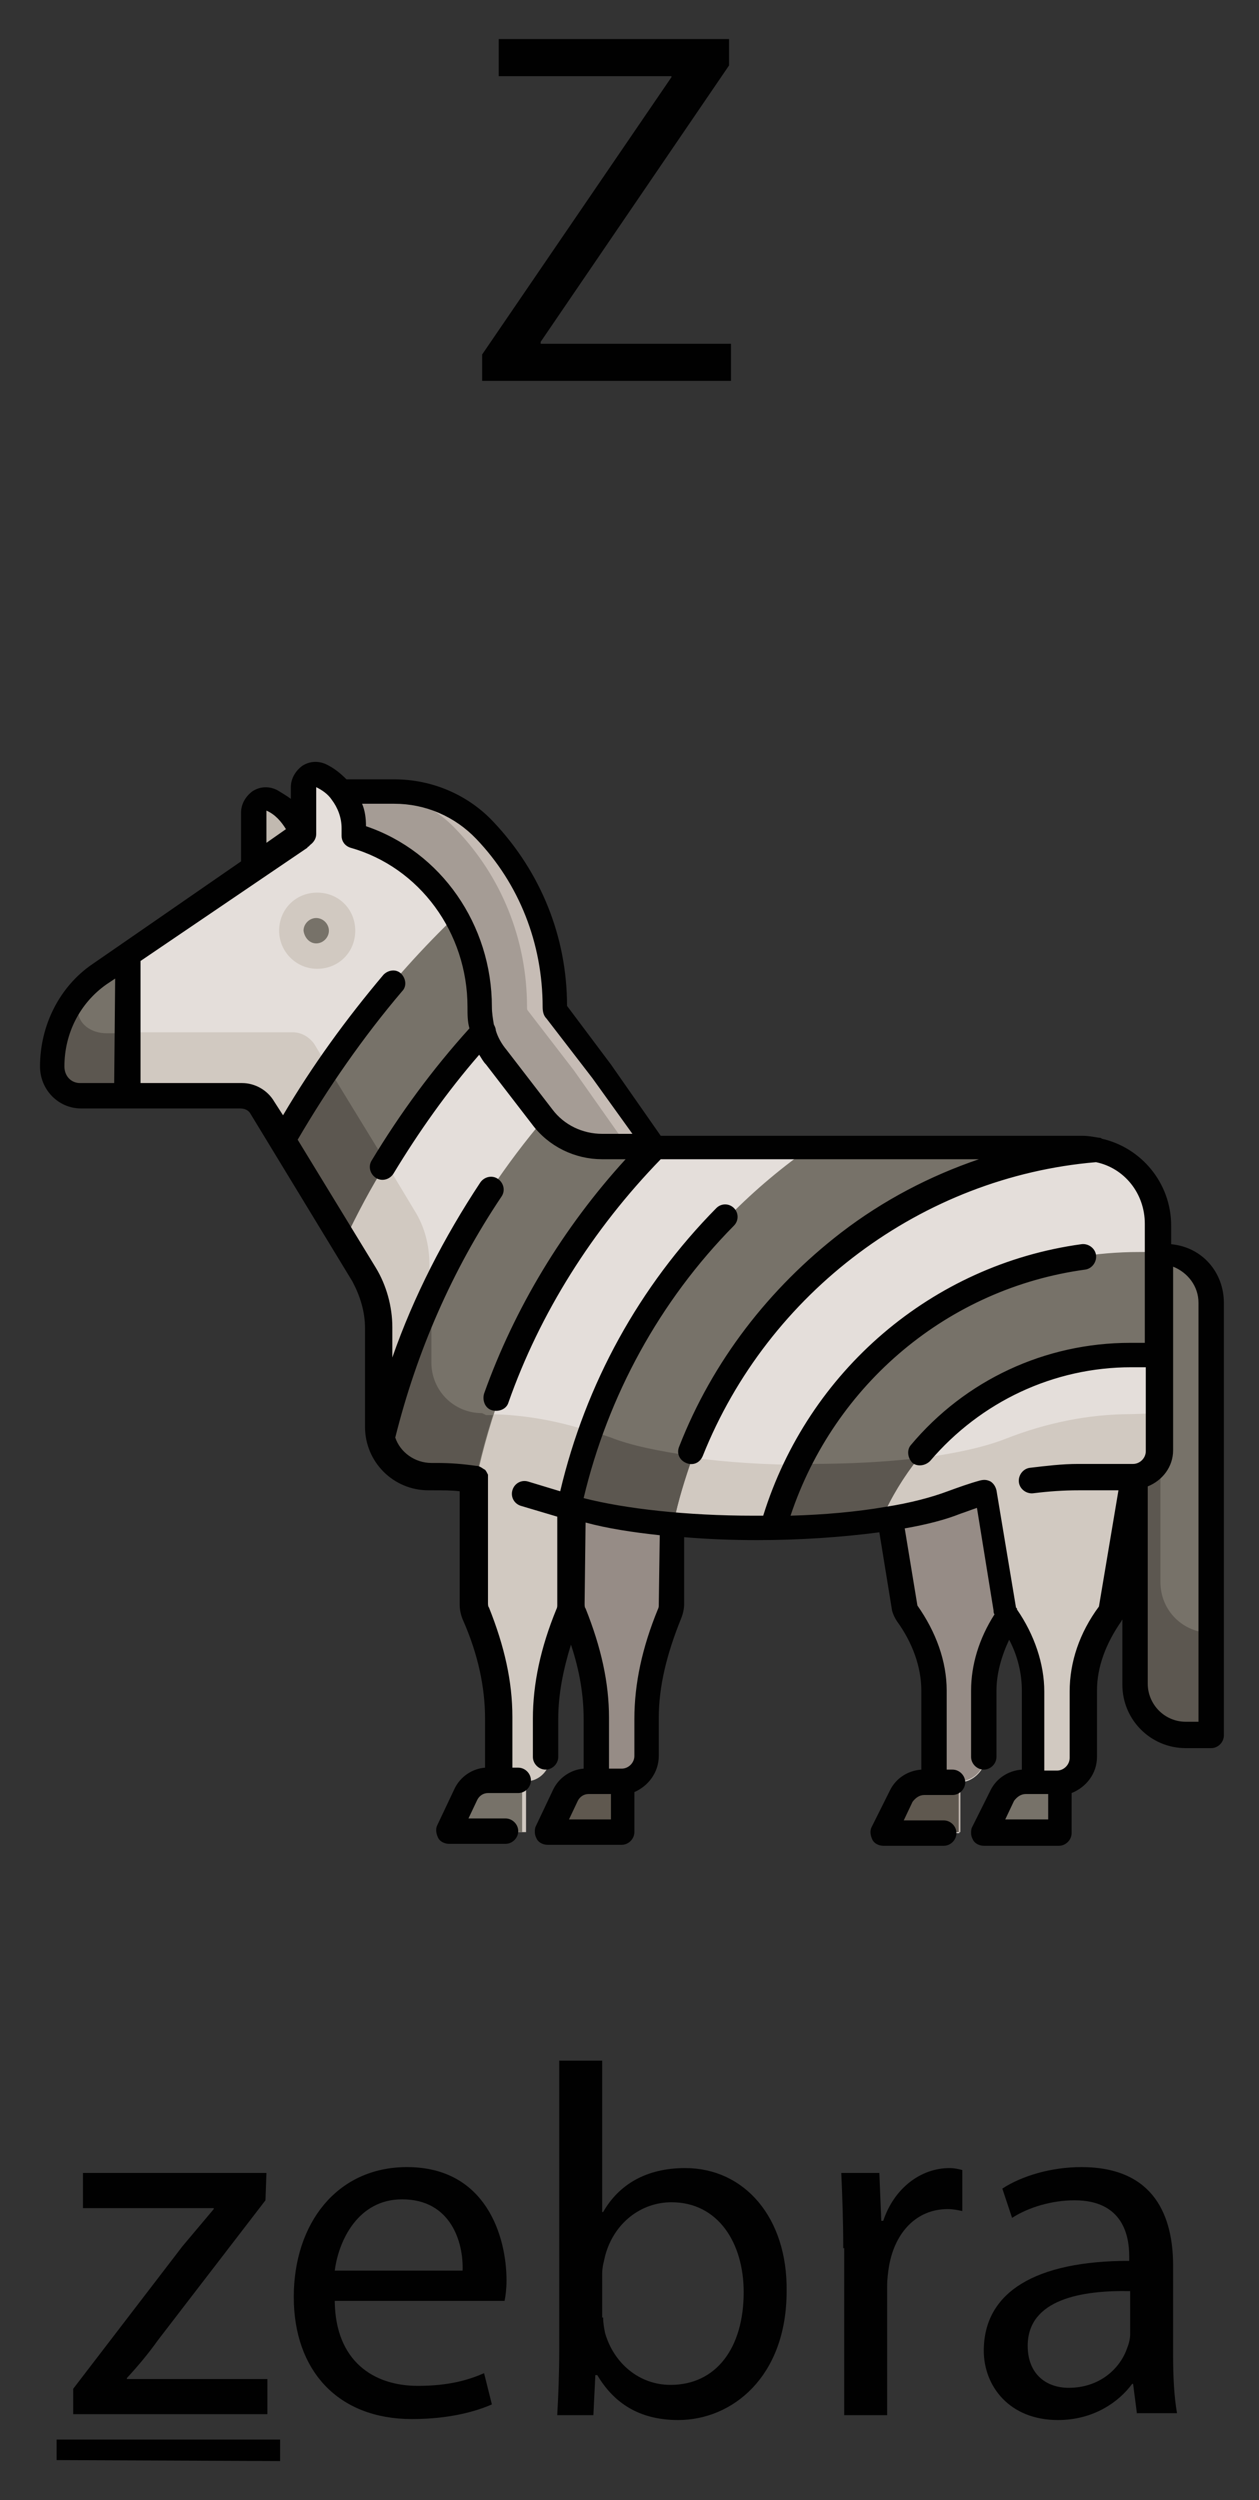 <svg
    xmlns="http://www.w3.org/2000/svg"
    viewBox="0 0 129 256"
    id="vector">
    <rect x="0" y="0" width="129" height="256" fill="#333333" stroke="none"/>
    <path
        id="path"
        d="M 58.4 -183 L 52.7 -170.4 L 56.2 -166.6 L 66.8 -183 L 58.4 -183 Z"
        fill="#f8e9c7"/>
    <path
        id="path_25"
        d="M 60.6 -183 L 58.4 -183 L 52.7 -170.4 L 54.2 -168.8 L 60.6 -183 Z"
        fill="#f3dbb4"/>
    <path
        id="path_26"
        d="M 49.9 -168.5 L 55.6 -162.8 C 55.8 -162.6 56.1 -162.4 56.5 -162.4 L 62.6 -162.4 L 62.6 -163.6 C 62.6 -164.3 62.1 -164.8 61.4 -164.8 L 59 -164.8 C 58.6 -164.8 58.3 -165 58.1 -165.2 L 53.5 -170.9 C 53.3 -171.2 52.9 -171.2 52.6 -170.9 L 49.9 -168.5 Z"
        fill="#f5d190"/>
    <path
        id="path_27"
        d="M 75.9 -167.3 L 66.8 -167.3 C 66.1 -167.3 65.6 -166.8 65.6 -166.1 L 65.6 -160.1 L 56.5 -160.1 C 55.8 -160.1 55.3 -159.6 55.3 -158.9 L 55.3 -152.9 L 46.2 -152.9 C 45.5 -152.9 45 -152.4 45 -151.7 L 45 -145.7 L 55.3 -145.7 C 66.6 -145.7 75.8 -154.9 75.8 -166.2 L 75.8 -167.3 Z"
        fill="#dbd8db"/>
    <path
        id="path_28"
        d="M 62.6 -160.7 L 62.6 -163.7 L 57.4 -163.7 C 56.8 -163.7 56.2 -163.9 55.8 -164.4 L 50.8 -169.4 L 49 -167.6 C 48.7 -167.3 48.6 -166.8 48.7 -166.4 L 53.9 -161.2 C 54.6 -160.5 55.5 -160.1 56.5 -160.1 L 62 -160.1 C 62.3 -160.1 62.6 -160.3 62.6 -160.7 Z"
        fill="#ecbd82"/>
    <path
        id="path_29"
        d="M 75.9 -167.3 L 66.8 -167.3 C 66.1 -167.3 65.6 -166.8 65.6 -166.1 L 65.6 -160.1 L 56.5 -160.1 C 55.8 -160.1 55.3 -159.6 55.3 -158.9 L 55.3 -152.9 L 46.2 -152.9 C 45.5 -152.9 45 -152.4 45 -151.7 L 45 -145.7 L 46.8 -145.7 L 46.8 -151.1 L 55.3 -151.1 C 56.3 -151.1 57.1 -151.9 57.1 -152.9 L 57.1 -158.3 L 65.6 -158.3 C 66.6 -158.3 67.4 -159.1 67.4 -160.1 L 67.4 -165.5 L 75.8 -165.5 C 75.9 -166.1 75.9 -167.3 75.9 -167.3 Z"
        fill="#c8c5c9"/>
    <path
        id="path_30"
        d="M 62.6 -160.7 L 62.6 -162.5 L 56.5 -162.5 C 56.2 -162.5 55.9 -162.6 55.6 -162.9 L 49.9 -168.6 L 48.9 -167.6 C 48.4 -167.1 48.4 -166.4 48.9 -165.9 L 53.6 -161.2 C 54.3 -160.5 55.2 -160.1 56.2 -160.1 L 62 -160.1 C 62.3 -160.1 62.6 -160.3 62.6 -160.7 Z"
        fill="#eceaec"/>
    <path
        id="path_31"
        d="M 59 -170.9 L 66.9 -183 L 58.4 -183 L 54.6 -174.7 L 59 -170.9 Z"
        fill="#706672"/>
    <path
        id="path_32"
        d="M 58.4 -183 L 58.4 -183 L 54.6 -174.7 L 56.2 -173.3 L 60.6 -183 L 58.4 -183 Z"
        fill="#5f5461"/>
    <path
        id="path_33"
        d="M 55.7 -177 L 54.6 -174.7 L 59 -170.9 L 60.4 -173 L 55.7 -177 Z"
        fill="#867f87"/>
    <path
        id="path_34"
        d="M 57.3 -175.6 L 55.7 -177 L 54.6 -174.7 L 56.2 -173.3 L 57.3 -175.6 Z"
        fill="#706672"/>
    <path
        id="path_35"
        d="M 75.9 -167.9 L 66.8 -167.9 C 65.8 -167.9 65 -167.1 65 -166.1 L 65 -160.6 L 63.1 -160.6 L 63.1 -163.7 C 63.1 -164.7 62.3 -165.5 61.3 -165.5 L 59 -165.5 C 58.8 -165.5 58.6 -165.6 58.5 -165.7 L 57.2 -167.2 L 67.3 -182.7 C 67.5 -183 67.4 -183.3 67.1 -183.5 C 66.8 -183.7 66.5 -183.6 66.3 -183.3 L 60.1 -173.9 L 56.2 -177.2 L 58.8 -182.7 C 58.9 -183 58.8 -183.3 58.5 -183.5 C 58.2 -183.6 57.9 -183.5 57.7 -183.2 L 52.3 -171.8 L 48.4 -167.9 C 47.7 -167.2 47.7 -166.1 48.4 -165.4 L 53.1 -160.7 C 53.6 -160.2 54.2 -159.9 54.8 -159.7 C 54.7 -159.5 54.6 -159.2 54.6 -158.9 L 54.6 -153.4 L 46.1 -153.4 C 45.1 -153.4 44.3 -152.6 44.3 -151.6 L 44.3 -145.6 C 44.3 -145.3 44.6 -145 44.9 -145 C 45.2 -145 45.5 -145.3 45.5 -145.6 L 45.5 -151.6 C 45.5 -152 45.8 -152.2 46.1 -152.2 L 55.2 -152.2 C 55.5 -152.2 55.8 -152.5 55.8 -152.8 L 55.8 -158.8 C 55.8 -159.2 56.1 -159.4 56.4 -159.4 L 65.5 -159.4 C 65.8 -159.4 66.1 -159.7 66.1 -160 L 66.1 -166 C 66.1 -166.4 66.4 -166.6 66.7 -166.6 L 75.8 -166.6 C 76.1 -166.6 76.4 -166.9 76.4 -167.2 C 76.5 -167.6 76.2 -167.9 75.9 -167.9 Z M 53.6 -171.6 L 54.7 -173.9 L 58.2 -170.9 L 56.4 -168.2 L 53.6 -171.6 Z M 59.6 -172.9 L 58.9 -171.8 L 55.2 -174.9 L 55.8 -176.1 L 59.6 -172.9 Z M 56.3 -160.6 C 55.5 -160.6 54.7 -160.9 54.1 -161.5 L 49.4 -166.2 C 49.1 -166.5 49.1 -166.9 49.4 -167.1 L 50 -167.7 L 55.3 -162.4 C 55.6 -162.1 56.1 -161.9 56.6 -161.9 L 59 -161.9 C 59.3 -161.9 59.6 -162.2 59.6 -162.5 C 59.6 -162.8 59.3 -163.1 59 -163.1 L 56.5 -163.1 C 56.3 -163.1 56.2 -163.2 56 -163.3 L 50.7 -168.6 L 52.9 -170.8 L 57.6 -165.1 C 57.9 -164.7 58.4 -164.5 59 -164.5 L 61.4 -164.5 C 61.8 -164.5 62 -164.2 62 -163.9 L 62 -163.3 L 61.4 -163.3 C 61.1 -163.3 60.8 -163 60.8 -162.7 C 60.8 -162.4 61.1 -162.1 61.4 -162.1 L 62 -162.1 L 62 -160.8 L 56.3 -160.8 Z"
        fill="#010101"/>
    <path
        id="path_36"
        d="M 42.1 -125.9 C 42.6 -125.6 43.4 -125.3 44.2 -125.3 C 45.3 -125.3 45.9 -125.9 45.9 -126.6 C 45.9 -127.3 45.5 -127.8 44.3 -128.2 C 42.8 -128.7 42 -129.6 42 -130.6 C 42 -132 43.1 -133.1 45 -133.1 C 45.9 -133.1 46.6 -132.9 47.1 -132.6 L 46.7 -131.5 C 46.4 -131.7 45.7 -132 44.9 -132 C 44 -132 43.5 -131.5 43.5 -130.8 C 43.5 -130.1 44 -129.8 45.1 -129.3 C 46.6 -128.7 47.4 -128 47.4 -126.7 C 47.4 -125.2 46.2 -124.1 44.2 -124.1 C 43.3 -124.1 42.4 -124.3 41.8 -124.7 L 42.1 -125.9 Z"
        fill="#010101"/>
    <path
        id="path_37"
        d="M 51.2 -135.4 L 51.2 -132.9 L 53.4 -132.9 L 53.4 -131.7 L 51.2 -131.7 L 51.2 -127.1 C 51.2 -126 51.5 -125.4 52.4 -125.4 C 52.8 -125.4 53.1 -125.5 53.3 -125.5 L 53.4 -124.3 C 53.1 -124.2 52.6 -124.1 52 -124.1 C 51.3 -124.1 50.7 -124.3 50.3 -124.8 C 49.9 -125.3 49.7 -126 49.7 -127 L 49.7 -131.7 L 48.4 -131.7 L 48.4 -132.9 L 49.7 -132.9 L 49.7 -135 L 51.2 -135.4 Z"
        fill="#010101"/>
    <path
        id="path_38"
        d="M 56 -128.3 C 56 -126.2 57.4 -125.3 58.9 -125.3 C 60 -125.3 60.7 -125.5 61.3 -125.7 L 61.6 -124.6 C 61.1 -124.4 60.1 -124.1 58.7 -124.1 C 56.1 -124.1 54.5 -125.8 54.5 -128.4 C 54.5 -131 56 -133 58.5 -133 C 61.3 -133 62 -130.5 62 -129 C 62 -128.7 62 -128.4 61.9 -128.3 L 56 -128.3 Z M 60.5 -129.5 C 60.5 -130.5 60.1 -132 58.3 -132 C 56.7 -132 56 -130.5 55.9 -129.5 L 60.5 -129.5 Z"
        fill="#010101"/>
    <path
        id="path_39"
        d="M 64 -130.1 C 64 -131.2 64 -132.1 63.9 -132.9 L 65.3 -132.9 L 65.4 -131.4 L 65.4 -131.4 C 66 -132.4 67 -133.1 68.4 -133.1 C 70.5 -133.1 72 -131.3 72 -128.7 C 72 -125.6 70.1 -124.1 68.1 -124.1 C 67 -124.1 66 -124.6 65.5 -125.4 L 65.5 -125.4 L 65.5 -120.7 L 64 -120.7 L 64 -130.1 Z M 65.5 -127.8 C 65.5 -127.6 65.5 -127.4 65.6 -127.2 C 65.9 -126.1 66.8 -125.4 67.9 -125.4 C 69.5 -125.4 70.5 -126.7 70.5 -128.7 C 70.5 -130.4 69.6 -131.9 67.9 -131.9 C 66.8 -131.9 65.8 -131.1 65.5 -130 C 65.4 -129.8 65.4 -129.6 65.4 -129.4 L 65.4 -127.8 Z"
        fill="#010101"/>
    <path
        id="path_40"
        d="M 73.8 -125.9 C 74.3 -125.6 75.1 -125.3 75.9 -125.3 C 77 -125.3 77.6 -125.9 77.6 -126.6 C 77.6 -127.3 77.2 -127.8 76 -128.2 C 74.5 -128.7 73.7 -129.6 73.7 -130.6 C 73.7 -132 74.8 -133.1 76.7 -133.1 C 77.6 -133.1 78.3 -132.9 78.8 -132.6 L 78.4 -131.5 C 78.1 -131.7 77.4 -132 76.6 -132 C 75.7 -132 75.2 -131.5 75.2 -130.8 C 75.2 -130.1 75.7 -129.8 76.8 -129.3 C 78.3 -128.7 79.1 -128 79.1 -126.7 C 79.1 -125.2 77.9 -124.1 75.9 -124.1 C 75 -124.1 74.1 -124.3 73.5 -124.7 L 73.8 -125.9 Z"
        fill="#010101"/>
    <path
        id="path_41"
        d="M 41.5 -123.4 L 47.3 -123.4 L 47.3 -122.6 L 41.5 -122.6 Z"
        fill="#010101"/>
    <path
        id="path_42"
        d="M 73.7 -123.4 L 79.5 -123.4 L 79.5 -122.6 L 73.7 -122.6 Z"
        fill="#010101"/>
    <path
        id="path_43"
        d="M 58 -198.3 C 58.5 -198 59.3 -197.7 60.1 -197.7 C 61.3 -197.7 61.8 -198.3 61.8 -199 C 61.8 -199.8 61.4 -200.2 60.2 -200.6 C 58.6 -201.2 57.9 -202 57.9 -203.1 C 57.9 -204.5 59 -205.7 60.9 -205.7 C 61.8 -205.7 62.6 -205.4 63 -205.2 L 62.6 -204 C 62.3 -204.2 61.6 -204.5 60.8 -204.5 C 59.9 -204.5 59.3 -204 59.3 -203.3 C 59.3 -202.6 59.8 -202.3 61 -201.8 C 62.5 -201.2 63.3 -200.5 63.3 -199.2 C 63.3 -197.7 62.1 -196.6 60 -196.6 C 59 -196.6 58.2 -196.8 57.6 -197.2 L 58 -198.3 Z"
        fill="#010101"/>
    <path
        id="path_44"
        d="M 31.2 88.8 L 26 88.8 L 26 83 C 26 82 27 81.4 27.9 81.8 L 27.9 81.8 C 29.9 82.8 31.2 84.9 31.2 87.2 L 31.2 88.8 L 31.2 88.8 Z"
        fill="#c1b9b0"/>
    <path
        id="path_45"
        d="M 124.1 133.4 L 124.1 177.7 L 121.5 177.7 C 118.6 177.7 116.3 175.4 116.3 172.5 L 116.3 128.2 L 118.9 128.2 C 121.8 128.2 124.1 130.5 124.1 133.4 Z"
        fill="#5c5750"/>
    <path
        id="path_46"
        d="M 119 125.2 L 119 148.6 C 119 150 117.8 151.2 116.4 151.2 L 110.8 151.2 C 109.2 151.2 107.6 151.3 106 151.6 L 103.8 164.7 C 103.8 164.9 103.7 165.1 103.6 165.2 C 101.9 167.5 100.9 170.2 100.9 173.1 L 100.9 179.9 C 100.9 181.3 99.7 182.5 98.3 182.5 L 98.3 185.1 L 98.3 187.7 L 90.6 187.7 L 92.5 183.9 C 92.9 183 93.8 182.5 94.8 182.5 L 95.8 182.5 L 95.8 180.2 L 95.8 173.1 C 95.8 170.2 94.8 167.5 93.1 165.2 C 93 165 92.9 164.9 92.9 164.7 L 91.4 155.5 C 87.6 156.1 82.9 156.5 77.8 156.5 C 74.7 156.5 71.7 156.4 69 156.1 L 69 164.3 C 69 164.7 68.9 165 68.8 165.3 C 67.4 168.7 66.5 172.3 66.5 176 L 66.5 179.9 C 66.5 181.3 65.4 182.5 64 182.5 L 61.5 182.5 L 61.5 176 C 61.5 172.3 60.6 168.7 59.2 165.3 C 59.1 165 59 164.6 59 164.3 L 59 154.3 C 58.5 154.2 58.1 154 57.7 153.8 C 53.6 152.2 49.3 151.3 44.9 151.3 L 44.4 151.3 C 41.5 151.3 39.2 149 39.2 146.1 L 39.2 136 C 39.2 134.1 38.7 132.2 37.7 130.5 L 27.3 113.4 C 26.8 112.6 26 112.2 25.1 112.2 L 8.3 112.2 C 6.7 112.2 5.4 110.8 5.4 109.2 C 5.4 105.4 7.2 101.9 10.3 99.8 L 31.3 85.3 L 31.3 80.5 C 31.3 79.5 32.3 78.9 33.2 79.3 C 34 79.7 34.7 80.3 35.2 81 L 40.7 81 C 44.2 81 47.6 82.4 50 85 C 54.2 89.6 57 96 57 103.1 C 57 103.2 57 103.4 57.1 103.5 L 61.8 109.6 L 67.3 117.4 L 111.2 117.4 C 115.5 117.4 119 120.9 119 125.2 Z"
        fill="#e4deda"/>
    <path
        id="path_47"
        d="M 119 144.7 L 119 148.6 C 119 150 117.8 151.2 116.4 151.2 L 114.2 164.6 C 114.2 164.8 114.1 165 114 165.1 C 112.3 167.4 111.3 170.1 111.3 173 L 111.3 179.8 C 111.3 181.2 110.1 182.4 108.7 182.4 L 108.7 187.6 L 101 187.6 L 102.9 183.8 C 103.3 182.9 104.2 182.4 105.2 182.4 L 106.2 182.4 L 106.2 173 C 106.2 170.2 105.2 167.6 103.6 165.3 C 102 167.6 101 170.2 101 173 L 101 179.8 C 101 181.2 99.8 182.4 98.4 182.4 L 98.4 185 L 98.4 187.6 L 90.7 187.6 L 92.6 183.8 C 93 182.9 93.9 182.4 94.9 182.4 L 95.9 182.4 L 95.9 180.1 L 95.9 173 C 95.9 170.1 94.9 167.4 93.2 165.1 C 93.1 164.9 93 164.8 93 164.6 L 91.5 155.4 C 87.7 156 83 156.4 77.9 156.4 C 70.1 156.4 63.2 155.5 59 154.2 L 58.9 164.2 C 58.9 164.6 58.8 164.9 58.7 165.2 C 57.3 168.6 56.4 172.2 56.4 175.9 L 56.4 179.8 C 56.4 181.2 55.3 182.4 53.9 182.4 L 53.9 187.6 L 46.3 187.6 L 48.1 183.8 C 48.5 182.9 49.4 182.4 50.4 182.4 L 51.4 182.4 L 51.4 176 C 51.4 172.3 50.5 168.7 49.1 165.3 C 49 165 48.9 164.6 48.9 164.3 L 48.9 151.5 C 47.6 151.3 46.3 151.3 45 151.3 L 44.5 151.3 C 41.6 151.3 39.3 149 39.3 146.1 L 39.3 136 C 39.3 134.1 38.8 132.2 37.8 130.5 L 27.4 113.4 C 26.9 112.6 26.1 112.2 25.2 112.2 L 8.3 112.2 C 6.7 112.2 5.4 110.8 5.4 109.2 C 5.4 105.4 7.2 101.9 10.3 99.8 L 11.1 99.2 C 10.7 100.3 10.6 101.5 10.6 102.7 C 10.6 104.4 11.9 105.7 13.5 105.7 L 30 105.7 C 30.9 105.7 31.7 106.2 32.2 106.9 L 42.5 124 C 43.5 125.6 44 127.5 44 129.5 L 44 139.6 C 44 142.5 46.3 144.8 49.2 144.8 L 49.7 144.8 C 54.1 144.8 58.4 145.7 62.5 147.3 C 66.5 148.9 74.1 150 82.8 150 C 91.5 150 99.1 148.9 103.1 147.3 C 107.2 145.7 111.5 144.8 115.9 144.8 L 119 144.7 L 119 144.7 L 119 144.7 Z"
        fill="#d1c9c1"/>
    <path
        id="path_48"
        d="M 50 182.4 L 53.5 182.4 L 53.5 187.6 L 45.9 187.6 L 47.7 183.8 C 48.2 183 49.1 182.4 50 182.4 Z"
        fill="#777269"/>
    <path
        id="path_49"
        d="M 103.5 165.3 C 101.9 167.6 100.9 170.2 100.9 173 L 100.9 179.8 C 100.9 181.2 99.7 182.4 98.3 182.4 L 98.3 185 L 98.3 187.6 L 90.6 187.6 L 92.5 183.8 C 92.9 182.9 93.8 182.4 94.8 182.4 L 95.8 182.4 L 95.8 180.1 L 95.8 173 C 95.8 170.1 94.8 167.4 93.1 165.1 C 93 164.9 92.9 164.8 92.9 164.6 L 91.4 155.4 C 94.1 155 96.4 154.4 98.1 153.7 C 99.2 153.3 100.2 152.9 101.3 152.6 L 103.3 164.6 C 103.3 164.8 103.4 165 103.5 165.1 C 103.4 165.2 103.4 165.3 103.5 165.3 Z"
        fill="#968c86"/>
    <path
        id="path_50"
        d="M 70.5 150.5 C 69.9 152.3 69.4 154.1 69 156 C 69 156 69 164.2 69 164.2 C 69 164.6 68.9 164.9 68.8 165.2 C 67.4 168.6 66.5 172.2 66.5 175.9 L 66.5 179.8 C 66.5 181.2 65.4 182.4 64 182.4 L 64 187.6 L 56.4 187.6 L 58.2 183.8 C 58.6 182.9 59.5 182.4 60.5 182.4 L 61.5 182.4 L 61.5 176 C 61.5 172.3 60.6 168.7 59.2 165.3 C 59.1 165 59 164.6 59 164.3 L 59 164.3 L 59.1 154.3 C 59.4 153 59.7 151.8 60 150.6 L 70.5 150.5 L 70.5 150.5 Z"
        fill="#968c86"/>
    <path
        id="path_51"
        d="M 60.2 182.4 L 63.7 182.4 L 63.7 187.6 L 56.1 187.6 L 57.9 183.8 C 58.4 183 59.3 182.4 60.2 182.4 Z"
        fill="#5f584f"/>
    <path
        id="path_52"
        d="M 94.7 182.4 L 98.2 182.4 L 98.2 187.6 L 90.6 187.6 L 92.4 183.8 C 92.8 183 93.7 182.4 94.7 182.4 Z"
        fill="#5f584f"/>
    <path
        id="path_53"
        d="M 105.1 182.4 C 104.1 182.4 103.2 183 102.8 183.8 L 100.9 187.6 L 108.6 187.6 L 108.6 182.4 L 105.1 182.4 L 105.1 182.4 Z"
        fill="#777269"/>
    <path
        id="path_54"
        d="M 67.2 117.4 C 58.2 126.6 51.6 138.4 48.8 151.5 C 47.4 151.3 46 151.2 44.6 151.2 L 44.1 151.2 C 41.7 151.2 39.7 149.5 39.1 147.3 C 42.1 135 47.9 123.8 55.8 114.5 L 64.8 114.5 L 67.2 117.4 Z"
        fill="#777269"/>
    <path
        id="path_55"
        d="M 51 93.6 L 51 105.5 L 49.6 105.5 C 43.8 111.9 39 119.1 35.2 126.9 L 29 116.7 C 33.8 108.2 39.8 100.4 46.8 93.7 C 46.7 93.6 51 93.6 51 93.6 Z"
        fill="#777269"/>
    <path
        id="path_56"
        d="M 112.8 117.5 C 112.3 117.4 111.8 117.3 111.3 117.3 L 83.3 117.3 C 71 125.8 62 138.9 58.8 154.1 C 61.3 154.9 64.9 155.5 69 155.9 C 73.5 135.1 91.1 119.2 112.8 117.5 Z"
        fill="#777269"/>
    <path
        id="path_57"
        d="M 119 128.2 L 116.8 128.2 L 116.8 128.2 C 116.8 128.2 116.7 128.2 116.7 128.2 C 99.1 128.2 84.2 140.1 79.6 156.4 C 83.5 156.3 87.2 156 90.3 155.6 C 94.7 145.6 104.6 138.7 116.1 138.7 C 117 138.7 118 138.7 118.9 138.8 L 118.9 162 C 118.9 164.9 121.2 167.2 124.1 167.2 L 124.1 133.4 C 124.1 130.5 121.8 128.2 119 128.2 Z"
        fill="#777269"/>
    <path
        id="path_58"
        d="M 39.6 119.1 C 38 121.6 36.6 124.3 35.3 127 L 29 116.7 C 30.4 114.2 32 111.7 33.6 109.3 L 39.6 119.1 Z"
        fill="#5c5750"/>
    <path
        id="path_59"
        d="M 49.4 144.7 C 46.5 144.7 44.2 142.4 44.2 139.5 L 44.2 132.6 C 42.1 137.2 40.4 142 39.1 147 C 39.5 149.4 41.6 151.3 44.2 151.3 L 44.5 151.3 L 44.7 151.3 C 46.1 151.3 47.4 151.4 48.7 151.6 C 49.2 149.3 49.8 147.1 50.5 144.9 C 50.3 144.9 50 144.9 49.8 144.9 L 49.4 144.7 L 49.4 144.7 Z"
        fill="#5c5750"/>
    <path
        id="path_60"
        d="M 60.9 146.6 C 60 149.1 59.3 151.6 58.8 154.2 C 61.3 155 64.9 155.6 69 156 C 69.5 153.6 70.2 151.4 71 149.1 C 67.5 148.6 64.6 148 62.6 147.2 C 62 147 61.4 146.8 60.9 146.6 Z"
        fill="#5c5750"/>
    <path
        id="path_61"
        d="M 82.8 149.9 C 82.6 149.9 82.3 149.9 82.1 149.9 C 81.1 152 80.3 154.1 79.6 156.4 C 79.6 156.4 79.6 156.4 79.6 156.4 C 82.6 156.3 85.3 156.2 87.9 155.9 C 87.9 155.9 87.9 155.9 87.9 155.9 C 88.3 155.9 89.9 155.6 90.3 155.6 L 90.3 155.6 C 91.3 153.3 92.6 151.2 94.1 149.3 C 90.8 149.7 87 149.9 82.8 149.9 Z"
        fill="#5c5750"/>
    <path
        id="path_62"
        d="M 35 80.9 L 40.5 80.9 C 44 80.9 47.4 82.3 49.8 84.9 C 54.2 89.6 57 96 57 103.1 C 57 103.2 57 103.4 57.1 103.5 L 61.8 109.6 L 67.3 117.4 L 62.1 117.4 L 61.7 117.4 C 59.3 117.4 57 116.3 55.6 114.4 L 50.9 108.3 C 49.8 106.8 49.2 105 49.2 103.2 C 49.2 94.8 43.7 87.7 36.3 85.6 L 36.3 84.8 C 36.3 83.3 35.9 82 35 80.9 Z"
        fill="#a59c95"/>
    <path
        id="path_63"
        d="M 67.3 117.4 L 64.3 117.4 L 58.8 109.6 L 54.1 103.5 C 54 103.4 54 103.3 54 103.1 C 54 96.1 51.3 89.7 46.8 85 C 44.4 82.4 41 81 37.5 81 L 40.5 81 C 44 81 47.4 82.4 49.8 85 C 54.2 89.6 57 96 57 103.1 C 57 103.2 57 103.4 57.1 103.5 L 61.8 109.6 L 67.3 117.4 Z"
        fill="#c6bcb5"/>
    <path
        id="path_64"
        d="M 5.3 109.1 C 5.3 110.8 6.6 112.1 8.2 112.1 L 13 112.1 L 13 97.7 L 10.1 99.7 C 7.2 101.8 5.3 105.3 5.3 109.1 Z"
        fill="#5c5750"/>
    <path
        id="path_65"
        d="M 13.1 97.7 L 13.1 105.8 L 10.9 105.8 C 9.3 105.8 8 104.8 8 103.5 C 8 102.8 8.1 102.1 8.3 101.4 C 8.9 100.8 9.5 100.2 10.3 99.7 L 13.1 97.7 Z"
        fill="#777269"/>
    <path
        id="path_66"
        d="M 28.6 95.3 C 28.6 93.1 30.3 91.4 32.5 91.4 C 34.7 91.4 36.4 93.1 36.4 95.3 C 36.4 97.5 34.7 99.2 32.5 99.2 C 30.3 99.2 28.6 97.4 28.6 95.3 Z"
        fill="#d1c9c1"/>
    <path
        id="path_67"
        d="M 32.4 96.6 C 33.1 96.6 33.7 96 33.7 95.3 C 33.7 94.6 33.1 94 32.4 94 C 31.7 94 31.1 94.6 31.1 95.3 C 31.2 96 31.7 96.6 32.4 96.6 Z"
        fill="#777269"/>
    <path
        id="path_68"
        d="M 125.4 133.4 L 125.4 177.7 C 125.4 178.4 124.8 179 124.1 179 L 121.5 179 C 117.9 179 115 176.1 115 172.5 L 115 165.8 C 115 165.9 114.9 165.9 114.9 166 C 113.3 168.3 112.4 170.7 112.4 173.1 L 112.4 179.9 C 112.4 181.6 111.3 183 109.8 183.6 L 109.8 187.7 C 109.8 188.4 109.2 189 108.5 189 L 100.8 189 C 100.4 189 99.9 188.8 99.7 188.4 C 99.6 188.2 99.5 188 99.5 187.7 C 99.5 187.5 99.5 187.3 99.6 187.1 L 101.5 183.3 C 102.1 182.1 103.3 181.3 104.7 181.2 L 104.7 173.1 C 104.7 171.4 104.3 169.6 103.4 167.9 C 102.6 169.6 102.1 171.4 102.1 173.1 L 102.1 179.9 C 102.1 180.6 101.5 181.2 100.8 181.2 C 100.1 181.2 99.5 180.6 99.5 179.9 L 99.5 173.1 C 99.5 170.5 100.3 167.8 101.9 165.3 C 101.8 165.2 101.8 165 101.8 164.9 L 100.1 154.4 C 99.5 154.6 99 154.8 98.4 155 C 96.9 155.6 95 156.1 92.7 156.5 L 94 164.4 C 94 164.4 94 164.4 94 164.4 C 95.9 167.1 97 170.1 97 173.1 L 97 181.2 L 97.6 181.2 C 98.3 181.2 98.9 181.8 98.9 182.5 C 98.9 183.2 98.3 183.8 97.6 183.8 L 94.7 183.8 C 94.2 183.8 93.8 184.1 93.5 184.5 L 92.6 186.4 L 96.7 186.4 C 97.4 186.4 98 187 98 187.7 C 98 188.4 97.4 189 96.7 189 L 90.5 189 C 90.1 189 89.6 188.8 89.4 188.4 C 89.2 188 89.1 187.5 89.3 187.1 L 91.2 183.3 C 91.8 182.1 93 181.3 94.4 181.2 L 94.4 173.1 C 94.4 170.7 93.5 168.2 91.9 166 C 91.7 165.7 91.5 165.3 91.4 164.9 L 90.1 156.9 C 86.3 157.4 82 157.7 77.6 157.7 C 75 157.7 72.5 157.6 70.1 157.4 C 70.1 159.1 70.1 162 70.1 164.2 C 70.1 164.7 70 165.2 69.8 165.7 C 69.8 165.7 69.8 165.7 69.8 165.7 C 68.3 169.4 67.5 172.7 67.5 175.9 L 67.5 179.8 C 67.5 181.5 66.4 182.9 65 183.5 L 65 187.6 C 65 188.3 64.4 188.9 63.7 188.9 L 56.1 188.9 C 55.7 188.9 55.2 188.7 55 188.3 C 54.9 188.1 54.8 187.9 54.8 187.6 C 54.8 187.4 54.8 187.2 54.9 187 L 56.7 183.2 C 57.3 182 58.5 181.2 59.8 181.1 L 59.8 176 C 59.8 173.6 59.4 171.1 58.5 168.4 C 57.7 171 57.2 173.5 57.2 176 L 57.2 179.9 C 57.2 180.6 56.6 181.2 55.9 181.2 C 55.2 181.2 54.6 180.6 54.6 179.9 L 54.6 176 C 54.6 172.4 55.4 168.7 57 164.8 C 57.1 164.6 57.1 164.5 57.1 164.3 L 57.1 155.3 L 53.4 154.2 C 52.7 154 52.3 153.3 52.5 152.6 C 52.7 151.9 53.4 151.5 54.1 151.7 L 57.4 152.7 C 60 141.7 65.5 131.7 73.4 123.7 C 73.9 123.2 74.7 123.2 75.2 123.7 C 75.7 124.2 75.7 125 75.2 125.5 C 67.6 133.2 62.3 142.9 59.8 153.4 C 64.1 154.5 70.4 155.2 77.2 155.2 C 77.5 155.2 77.9 155.2 78.2 155.2 C 82.8 140.4 95.5 129.5 110.8 127.4 C 111.5 127.3 112.2 127.8 112.3 128.5 C 112.4 129.2 111.9 129.9 111.2 130 C 97.2 131.9 85.5 141.7 81 155.2 C 84.5 155.1 87.8 154.8 90.7 154.3 C 90.7 154.3 90.7 154.3 90.7 154.3 C 93.3 153.9 95.5 153.3 97.1 152.7 C 98.2 152.3 99.3 151.9 100.4 151.6 C 100.8 151.5 101.1 151.5 101.5 151.7 C 101.8 151.9 102 152.2 102.1 152.6 L 104.1 164.6 C 104.1 164.6 104.1 164.6 104.1 164.6 C 104.1 164.6 104.2 164.7 104.2 164.7 L 104.2 164.8 C 104.2 164.8 104.2 164.8 104.2 164.8 C 106 167.4 107 170.4 107 173.2 L 107 181.3 L 108.3 181.3 C 109 181.3 109.6 180.7 109.6 180 L 109.6 173.2 C 109.6 170.2 110.6 167.2 112.6 164.5 C 112.6 164.5 112.6 164.5 112.6 164.5 L 114.6 152.6 L 110.5 152.6 C 109 152.6 107.5 152.7 105.9 152.9 C 105.2 153 104.5 152.5 104.4 151.8 C 104.3 151.1 104.8 150.4 105.5 150.3 C 107.2 150.1 108.8 149.9 110.5 149.9 L 116.1 149.9 C 116.1 149.9 116.1 149.9 116.1 149.9 C 116.8 149.9 117.4 149.3 117.4 148.6 L 117.4 140 C 116.9 140 116.4 140 115.9 140 C 108 140 100.5 143.5 95.3 149.6 C 94.8 150.1 94 150.2 93.5 149.8 C 93 149.3 92.9 148.5 93.3 148 C 98.9 141.3 107.1 137.5 115.8 137.5 C 116.3 137.5 116.8 137.5 117.3 137.5 L 117.3 125.3 C 117.3 122.2 115.2 119.6 112.3 119 C 94.5 120.5 78.7 132.3 72 149.1 C 71.7 149.8 71 150.1 70.3 149.8 C 69.6 149.5 69.3 148.8 69.6 148.1 C 73 139.4 78.8 131.9 86.2 126.2 C 90.5 122.9 95.3 120.4 100.3 118.7 L 67.7 118.7 C 60.7 125.9 55.3 134.5 52.1 143.6 C 51.9 144.3 51.1 144.6 50.4 144.4 C 49.7 144.2 49.4 143.4 49.6 142.7 C 52.7 134 57.7 125.7 64.1 118.7 L 61.7 118.7 C 58.9 118.7 56.2 117.4 54.5 115.1 L 49.8 109 C 49.5 108.7 49.3 108.3 49.1 108 C 45.8 111.8 42.9 115.9 40.3 120.2 C 39.9 120.8 39.1 121 38.5 120.6 C 37.9 120.2 37.7 119.4 38.1 118.8 C 41 114 44.3 109.5 48.1 105.3 C 47.9 104.6 47.9 103.9 47.9 103.1 C 47.9 95.5 43 88.8 35.9 86.8 C 35.3 86.6 35 86.1 35 85.6 L 35 84.8 C 35 83.7 34.6 82.7 34 81.9 C 33.6 81.3 33 80.9 32.4 80.6 L 32.4 85.4 C 32.4 85.8 32.2 86.2 31.8 86.5 L 31.6 86.7 C 31.6 86.7 31.5 86.7 31.5 86.8 L 14.4 98.4 L 14.4 110.9 L 24.8 110.9 C 26.1 110.9 27.4 111.6 28.1 112.8 L 29 114.2 C 32 109.1 35.5 104.3 39.3 99.8 C 39.8 99.3 40.6 99.2 41.1 99.7 C 41.6 100.2 41.7 101 41.2 101.5 C 37.2 106.2 33.6 111.4 30.5 116.7 L 38.5 129.8 C 39.6 131.6 40.2 133.8 40.2 135.9 L 40.2 139 C 42.4 132.7 45.5 126.7 49.2 121.1 C 49.6 120.5 50.4 120.3 51 120.7 C 51.6 121.1 51.8 121.9 51.4 122.5 C 46.3 130.1 42.7 138.4 40.5 147.2 C 41 148.7 42.5 149.8 44.2 149.8 L 44.7 149.8 C 44.7 149.8 44.7 149.8 44.7 149.8 C 46.2 149.8 47.4 149.9 48.8 150.1 C 48.9 150.1 49 150.1 49.2 150.2 L 49.2 150.2 L 49.2 150.2 C 49.4 150.3 49.5 150.4 49.7 150.5 C 49.8 150.6 49.9 150.8 50 151 C 50 151.1 50 151.2 50 151.4 L 50 164.1 C 50 164.3 50 164.5 50.1 164.6 C 51.7 168.6 52.5 172.2 52.5 175.8 L 52.5 181 L 53.1 181 C 53.8 181 54.4 181.6 54.4 182.3 C 54.4 183 53.8 183.6 53.1 183.6 L 50 183.6 C 49.5 183.6 49.1 183.9 48.9 184.3 L 48 186.2 L 51.8 186.2 C 52.5 186.2 53.1 186.8 53.1 187.5 C 53.1 188.2 52.5 188.8 51.8 188.8 L 46 188.8 C 45.6 188.8 45.1 188.6 44.9 188.2 C 44.7 187.8 44.6 187.3 44.8 186.9 L 46.6 183.1 C 47.2 181.9 48.4 181.1 49.7 181 L 49.7 176 C 49.7 172.8 49 169.4 47.4 165.8 C 47.2 165.3 47.1 164.8 47.1 164.3 L 47.1 152.7 C 46.3 152.6 45.4 152.6 44.4 152.6 C 44.4 152.6 44.4 152.6 44.4 152.6 L 43.9 152.6 C 40.3 152.6 37.4 149.7 37.4 146.1 L 37.4 136 C 37.4 134.3 36.9 132.7 36.1 131.2 L 25.7 114.1 C 25.5 113.7 25.1 113.5 24.6 113.5 L 8.3 113.5 C 6 113.5 4.1 111.6 4.1 109.2 C 4.1 105 6.1 101 9.5 98.7 L 12.4 96.7 C 12.4 96.7 12.4 96.7 12.4 96.7 L 24.7 88.2 L 24.7 83.2 C 24.7 82.3 25.2 81.5 25.9 81 C 26.7 80.5 27.6 80.5 28.4 80.9 C 28.9 81.2 29.4 81.5 29.8 81.8 L 29.8 80.6 C 29.8 79.7 30.3 78.9 31 78.4 C 31.8 77.9 32.7 77.9 33.5 78.3 C 34.3 78.7 34.9 79.2 35.5 79.8 L 40.4 79.8 C 44.3 79.8 48 81.4 50.6 84.2 C 55.4 89.3 58.1 95.9 58.1 103 L 62.6 109 C 62.6 109 62.6 109 62.6 109 L 67.7 116.3 L 110.9 116.3 C 111.5 116.3 112 116.4 112.6 116.5 C 112.7 116.5 112.8 116.5 112.9 116.6 C 116.9 117.5 120 121.1 120 125.5 L 120 127.4 C 123.2 127.7 125.4 130.3 125.4 133.4 Z M 11.8 100.2 L 10.9 100.8 C 8.2 102.7 6.6 105.8 6.6 109.2 C 6.6 110.2 7.3 110.9 8.2 110.9 L 11.7 110.9 L 11.8 100.2 L 11.8 100.2 Z M 29.3 84.9 C 28.8 84.1 28.2 83.4 27.3 83 L 27.3 86.3 L 29.3 84.9 Z M 64.8 116.1 L 60.7 110.4 L 56 104.3 C 55.7 104 55.6 103.6 55.6 103.1 C 55.6 96.6 53.2 90.5 48.8 85.9 C 46.6 83.6 43.6 82.3 40.4 82.3 L 37.1 82.3 C 37.4 83 37.5 83.8 37.5 84.6 C 45.2 87.2 50.4 94.7 50.4 103.1 C 50.4 103.7 50.5 104.3 50.6 104.9 C 50.7 105.1 50.8 105.3 50.8 105.5 C 51 106.2 51.4 106.9 51.9 107.5 L 56.6 113.6 C 57.8 115.2 59.7 116.1 61.7 116.1 L 64.8 116.1 L 64.8 116.1 L 64.8 116.1 Z M 62.5 183.7 L 60.3 183.7 C 59.8 183.7 59.4 184 59.2 184.4 L 58.3 186.3 L 62.6 186.3 L 62.6 183.7 L 62.5 183.7 Z M 67.6 157.2 C 64.8 156.9 62.2 156.5 60 155.9 L 59.9 164.2 C 59.9 164.4 59.9 164.6 60 164.7 C 61.6 168.7 62.4 172.3 62.4 175.9 L 62.4 181.1 L 63.7 181.1 C 64.4 181.1 65 180.5 65 179.8 L 65 176 C 65 172.4 65.8 168.7 67.4 164.8 C 67.5 164.6 67.5 164.5 67.5 164.3 L 67.6 157.2 L 67.6 157.2 L 67.6 157.2 Z M 107.4 183.7 L 105.1 183.7 C 104.6 183.7 104.2 184 103.9 184.4 L 103 186.3 L 107.4 186.3 L 107.4 183.7 L 107.4 183.7 Z M 122.8 133.4 C 122.8 131.7 121.7 130.3 120.2 129.7 L 120.2 138.7 C 120.2 138.7 120.2 138.7 120.2 138.7 L 120.2 148.5 C 120.2 150.2 119.1 151.6 117.6 152.2 L 117.6 172.4 C 117.6 174.5 119.3 176.3 121.5 176.3 L 122.8 176.3 L 122.8 133.4 L 122.8 133.4 Z"
        fill="#010101"/>
    <path
        id="path_69"
        d="M 7.5 244.6 L 18.7 230 C 19.8 228.7 20.8 227.5 21.9 226.2 L 21.9 226.1 L 8.5 226.1 L 8.5 222.5 L 27.3 222.5 L 27.2 225.3 L 16.2 239.6 C 15.2 241 14.2 242.2 13 243.5 L 13 243.6 L 27.4 243.6 L 27.4 247.2 L 7.5 247.2 L 7.5 244.6 Z"
        fill="#010101"/>
    <path
        id="path_70"
        d="M 34.3 235.7 C 34.4 241.8 38.3 244.3 42.8 244.3 C 46 244.3 48 243.7 49.6 243 L 50.4 246.2 C 48.8 246.9 46.1 247.7 42.2 247.7 C 34.6 247.7 30.1 242.7 30.1 235.2 C 30.1 227.7 34.5 221.9 41.7 221.9 C 49.8 221.9 51.9 229 51.9 233.5 C 51.9 234.4 51.8 235.1 51.7 235.6 L 34.3 235.6 Z M 47.4 232.5 C 47.5 229.6 46.2 225.2 41.2 225.2 C 36.7 225.2 34.7 229.4 34.3 232.5 L 47.4 232.5 Z"
        fill="#010101"/>
    <path
        id="path_71"
        d="M 57.1 247.2 C 57.2 245.5 57.3 243 57.3 240.8 L 57.3 211 L 61.7 211 L 61.7 226.5 L 61.8 226.5 C 63.4 223.7 66.2 222 70.2 222 C 76.3 222 80.7 227.1 80.6 234.6 C 80.6 243.4 75 247.8 69.5 247.8 C 65.9 247.8 63.1 246.4 61.2 243.2 L 61 243.2 L 60.8 247.3 L 57.1 247.3 Z M 61.8 237.3 C 61.8 237.9 61.9 238.4 62 238.9 C 62.9 242 65.5 244.2 68.7 244.2 C 73.4 244.2 76.2 240.4 76.2 234.7 C 76.2 229.7 73.6 225.5 68.8 225.5 C 65.7 225.5 62.9 227.6 62 231 C 61.9 231.5 61.7 232.1 61.7 232.8 L 61.7 237.3 Z"
        fill="#010101"/>
    <path
        id="path_72"
        d="M 86.4 230.2 C 86.4 227.3 86.3 224.8 86.2 222.5 L 90.1 222.5 L 90.3 227.4 L 90.5 227.4 C 91.6 224.1 94.3 222 97.3 222 C 97.8 222 98.2 222.1 98.6 222.2 L 98.6 226.4 C 98.1 226.3 97.7 226.2 97.1 226.2 C 93.9 226.2 91.7 228.6 91.1 232 C 91 232.6 90.9 233.3 90.9 234.1 L 90.9 247.3 L 86.5 247.3 L 86.5 230.2 Z"
        fill="#010101"/>
    <path
        id="path_73"
        d="M 116.5 247.2 L 116.1 244.1 L 116 244.1 C 114.6 246 112 247.8 108.4 247.8 C 103.4 247.8 100.8 244.3 100.8 240.7 C 100.8 234.7 106.1 231.5 115.7 231.5 L 115.7 231 C 115.7 229 115.1 225.3 110.1 225.3 C 107.8 225.3 105.4 226 103.7 227.1 L 102.7 224.1 C 104.7 222.8 107.7 221.9 110.8 221.9 C 118.4 221.9 120.2 227.1 120.2 232 L 120.2 241.2 C 120.2 243.3 120.3 245.4 120.6 247.1 L 116.5 247.1 Z M 115.8 234.6 C 110.9 234.5 105.3 235.4 105.3 240.2 C 105.3 243.1 107.2 244.5 109.5 244.5 C 112.7 244.5 114.8 242.5 115.5 240.4 C 115.7 239.9 115.8 239.4 115.8 239 L 115.8 234.6 Z"
        fill="#010101"/>
    <path
        id="path_74"
        d="M 28.7 252 L 5.8 251.9 L 5.8 249.8 L 28.7 249.8 Z"
        fill="#010101"/>
    <path
        id="path_75"
        d="M 49.4 36.3 L 68.8 7.9 L 68.8 7.8 L 51.1 7.8 L 51.1 4 L 74.7 4 L 74.7 6.7 L 55.4 35 L 55.4 35.2 L 74.9 35.2 L 74.9 39 L 49.4 39 L 49.4 36.3 Z"
        fill="#010101"/>
</svg>
